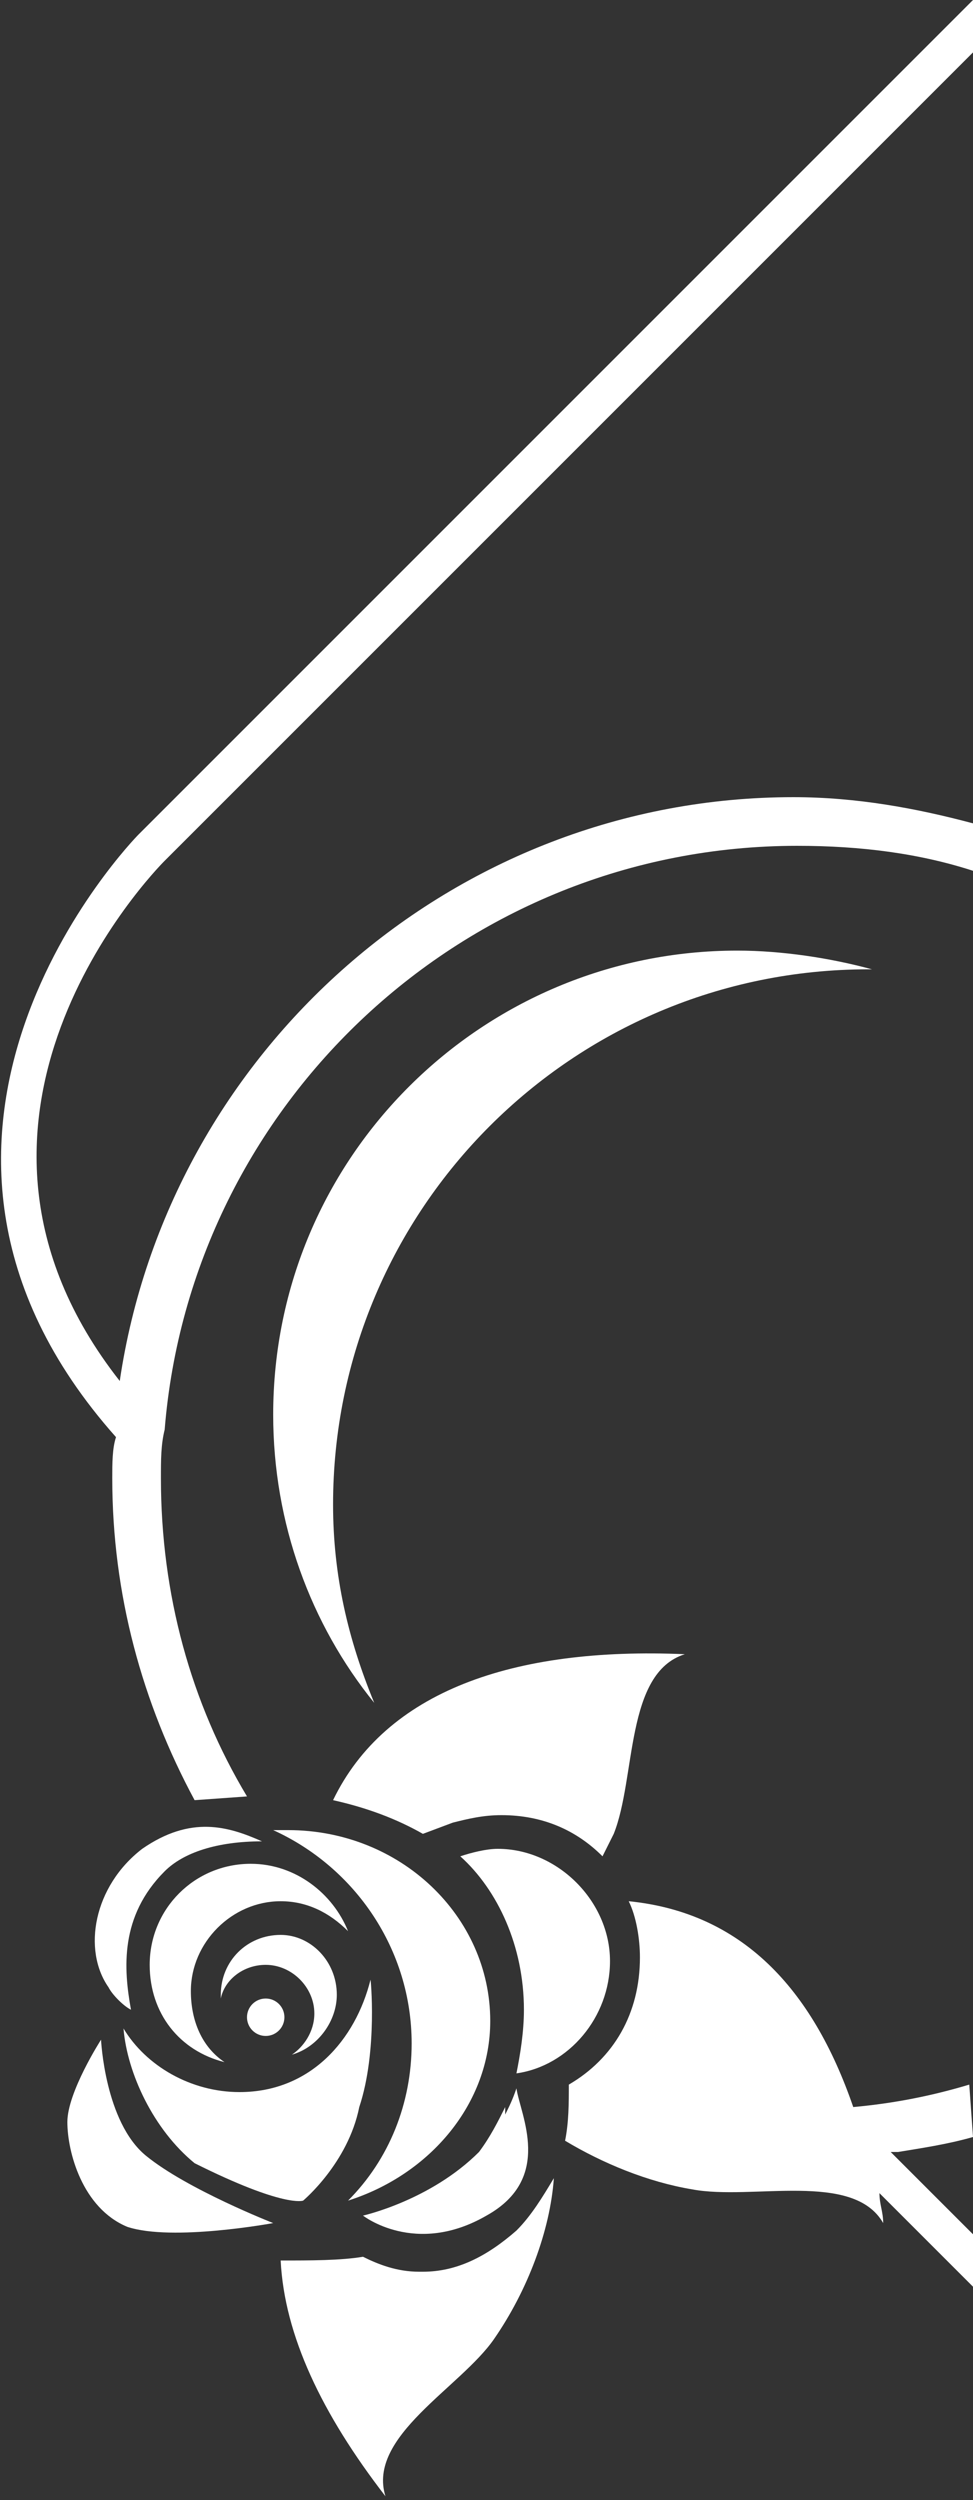 <?xml version="1.0" encoding="utf-8"?>
<!-- Generator: Adobe Illustrator 20.1.0, SVG Export Plug-In . SVG Version: 6.00 Build 0)  -->
<svg version="1.1" id="Ebene_1" xmlns="http://www.w3.org/2000/svg" xmlns:xlink="http://www.w3.org/1999/xlink" x="0px" y="0px"
	 viewBox="0 0 26 66.8" style="enable-background:new 0 0 26 66.8;" xml:space="preserve">
<rect x="0" y="0" width="26" height="66.8" fill="#333333" stroke="none"/>
<style type="text/css">
	.st0{fill:#FFFFFF;}
</style>
<g>
	<path class="st0" d="M26,22c-1.5-0.4-3.1-0.7-4.8-0.7c-9.1,0-16.7,6.8-18,15.6l0,0C-2.3,29.9,4.1,23.3,4.4,23L26,1.4V0L3.7,22.3
		c-0.1,0.1-7.8,8-0.6,16.1C3,38.7,3,39.1,3,39.5c0,3.1,0.8,6,2.2,8.6L6.6,48c-1.5-2.5-2.3-5.4-2.3-8.5c0-0.5,0-0.9,0.1-1.3
		c0.7-8.7,8-15.6,16.9-15.6c1.7,0,3.3,0.2,4.8,0.7l0,0L26,22z"/>
	<path class="st0" d="M26,57.1L26,57.1c-0.7,0.2-1.4,0.3-2,0.4c-0.1,0-0.2,0-0.2,0l2.3,2.3v1.4l-2.6-2.6c0,0.3,0.1,0.5,0.1,0.8
		c-0.8-1.4-3.5-0.6-5.1-0.9c-1.2-0.2-2.4-0.7-3.4-1.3c0.1-0.5,0.1-1,0.1-1.5c1.2-0.7,1.9-1.9,1.9-3.4c0-0.5-0.1-1.1-0.3-1.5
		c3,0.3,4.9,2.3,6,5.5c1.1-0.1,2.1-0.3,3.1-0.6l0,0"/>
	<path class="st0" d="M13.8,59.6c-0.8,0.7-1.6,1.1-2.5,1.1c0,0-0.1,0-0.1,0c-0.6,0-1.1-0.2-1.5-0.4c-0.6,0.1-1.4,0.1-2.2,0.1
		c0.1,2,1.1,4.1,2.8,6.3c-0.5-1.6,2-2.9,2.9-4.2c0.9-1.3,1.5-2.9,1.6-4.3C14.5,58.7,14.2,59.2,13.8,59.6z"/>
	<path class="st0" d="M8.9,48.1c0.9,0.2,1.7,0.5,2.4,0.9l0.8-0.3c0.4-0.1,0.8-0.2,1.3-0.2c1.1,0,2,0.4,2.7,1.1
		c0.1-0.2,0.2-0.4,0.3-0.6c0.6-1.5,0.3-4.3,1.9-4.8C13.7,44,10.3,45.2,8.9,48.1z"/>
	<path class="st0" d="M8.9,40.2c0-7.9,6.4-14.3,14.3-14.3c0,0,0,0,0.1,0c-1.1-0.3-2.4-0.5-3.6-0.5c-6.8,0-12.4,5.5-12.4,12.4
		c0,2.9,1,5.6,2.7,7.7C9.3,43.8,8.9,42.1,8.9,40.2z"/>
	<circle class="st0" cx="7.1" cy="53.9" r="0.5"/>
	<path class="st0" d="M7.5,51.7c-0.9,0-1.6,0.7-1.6,1.6c0,0,0,0.1,0,0.1c0.1-0.5,0.6-0.9,1.2-0.9c0.7,0,1.3,0.6,1.3,1.3
		c0,0.5-0.3,0.9-0.6,1.1C8.5,54.7,9,54,9,53.3C9,52.4,8.3,51.7,7.5,51.7z"/>
	<path class="st0" d="M4,52.5c0,1.3,0.8,2.3,2,2.6c-0.6-0.4-0.9-1.1-0.9-1.9c0-1.3,1.1-2.4,2.4-2.4c0.7,0,1.3,0.3,1.8,0.8
		c-0.4-1-1.4-1.8-2.6-1.8C5.2,49.8,4,51,4,52.5z"/>
	<path class="st0" d="M11,54.6c0,1.6-0.6,3.1-1.7,4.2c2.2-0.7,3.8-2.6,3.8-4.8c0-2.8-2.4-5.1-5.4-5.1c-0.1,0-0.2,0-0.4,0
		C9.5,49.9,11,52.1,11,54.6z"/>
	<path class="st0" d="M13.3,49.4c-0.3,0-0.7,0.1-1,0.2c1,0.9,1.7,2.4,1.7,4.1c0,0.6-0.1,1.2-0.2,1.7c1.4-0.2,2.5-1.5,2.5-3
		C16.3,50.8,14.9,49.4,13.3,49.4z"/>
	<path class="st0" d="M8.1,58.8c0,0,1.2-1,1.5-2.5c0.5-1.5,0.3-3.5,0.3-3.4c-0.4,1.6-1.6,3-3.5,3c-1.3,0-2.5-0.7-3.1-1.7
		c0.1,1.2,0.8,2.7,1.9,3.6C7.6,59,8.1,58.8,8.1,58.8z"/>
	<path class="st0" d="M7.3,59.4c0,0-2.3-0.9-3.4-1.8c-1.1-0.9-1.2-3.1-1.2-3.1s-0.9,1.4-0.9,2.2c0,0.8,0.4,2.3,1.6,2.8
		C4.6,59.9,7.3,59.4,7.3,59.4z"/>
	<path class="st0" d="M13.8,55.8c-0.1,0.3-0.2,0.5-0.3,0.7c0-0.1,0-0.2,0-0.2l0,0c-0.2,0.4-0.4,0.8-0.7,1.2
		c-1.3,1.3-3.1,1.7-3.1,1.7s1.4,1.1,3.3,0C14.8,58.2,13.9,56.5,13.8,55.8z"/>
	<path class="st0" d="M2.9,53.1c0.1,0.2,0.4,0.5,0.6,0.6c-0.2-1.1-0.3-2.5,0.9-3.7c0.5-0.5,1.4-0.8,2.6-0.8
		c-0.9-0.4-1.9-0.7-3.2,0.2C2.5,50.4,2.2,52.1,2.9,53.1z"/>
</g>
</svg>
